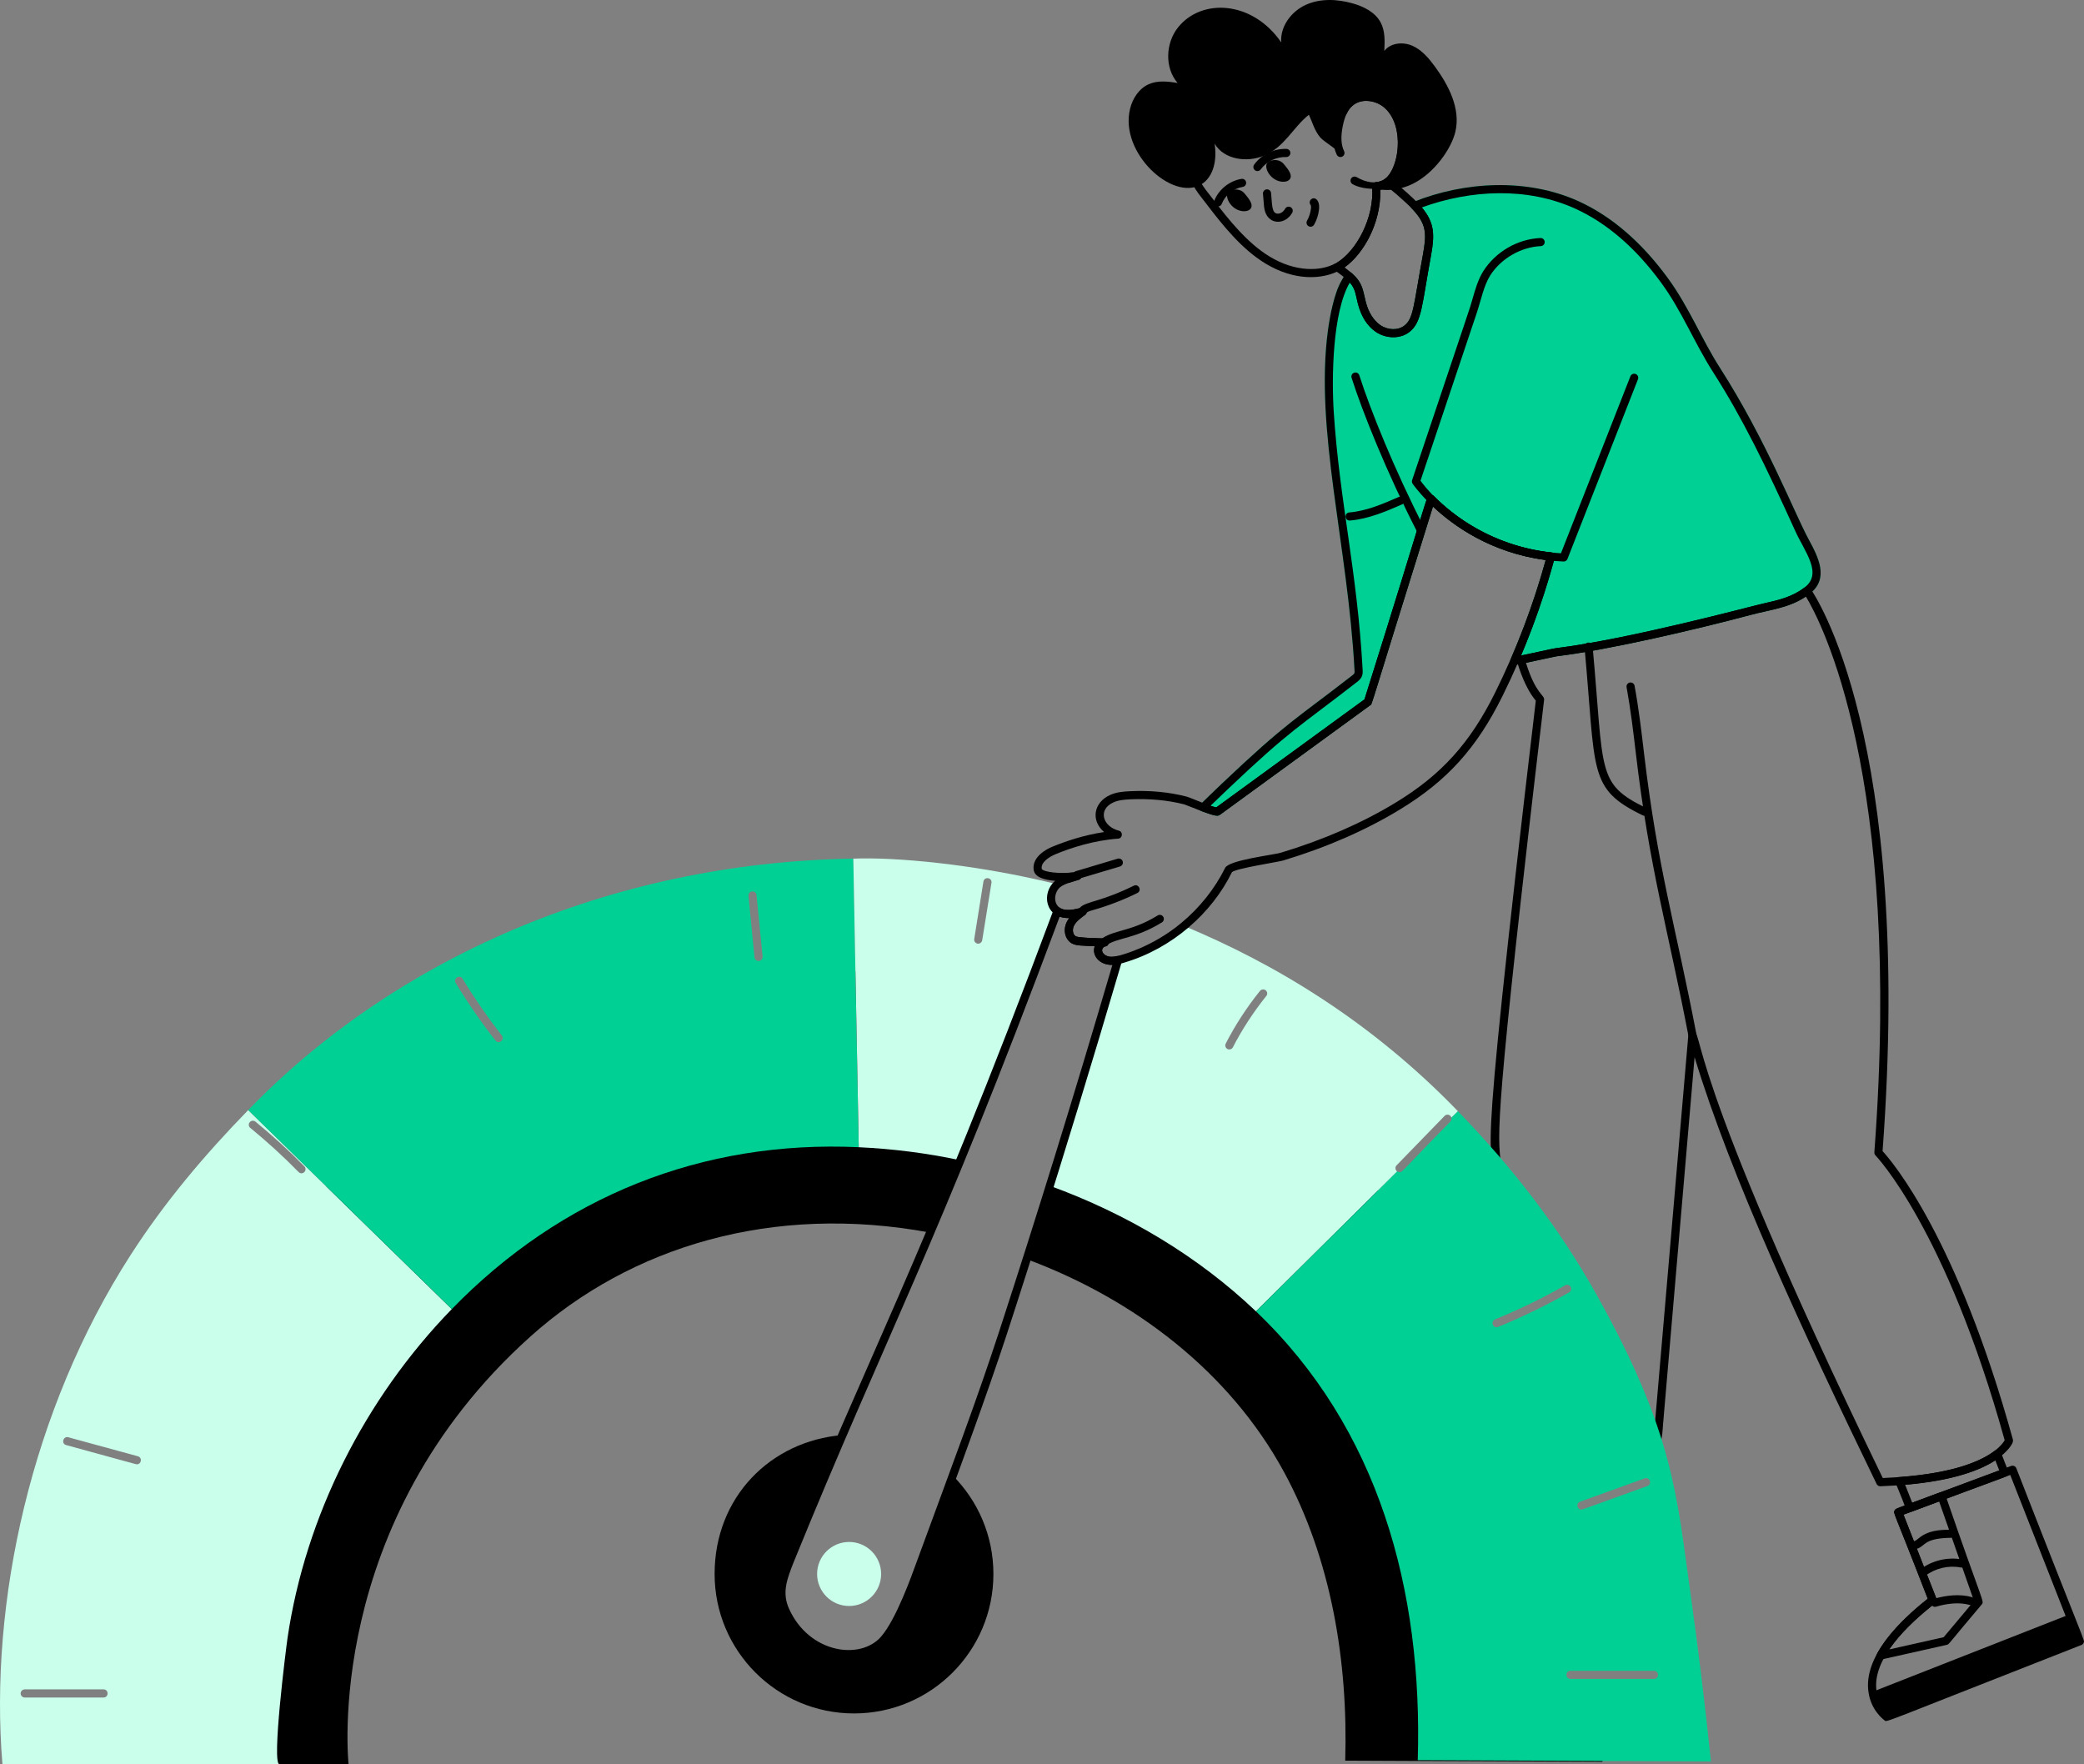 <svg width="202" height="171" viewBox="0 0 202 171" fill="none" xmlns="http://www.w3.org/2000/svg">
<rect x="0" y="0" width="202" height="171" fill="#808080" stroke="none"/>
<g clip-path="url(#clip0_1208_1884)">
<path d="M117.975 79.058C117.743 79.058 117.343 78.944 116.478 78.623C116.224 78.528 116.14 78.212 116.313 78.003C116.381 77.921 117.89 76.474 118.413 75.971C124.828 69.892 125.539 69.768 131.047 65.482C131.298 65.291 131.319 65.249 131.29 64.938C130.64 52.797 127.416 41.669 128.718 31.998C128.911 30.597 129.324 28.391 130.05 27.169C130.421 26.552 130.435 26.41 130.673 26.366C130.79 26.345 130.911 26.376 131.002 26.454C132.119 27.412 132.119 28.219 132.387 29.269C132.636 30.261 133.137 31.058 133.796 31.514C134.534 32.014 135.517 32.034 136.124 31.558C137.017 30.863 136.997 29.708 137.939 24.59C138.284 22.635 138.285 21.706 136.854 20.215C136.66 20.014 136.732 19.68 136.991 19.577C141.971 17.575 148.031 17.245 153.013 19.506C156.189 20.952 159.091 23.446 161.638 26.921C163.698 29.719 164.898 32.815 166.722 35.664C171.158 42.591 173.932 49.719 175.292 52.239C176.215 53.948 177.364 56.075 175.389 57.572C173.642 58.908 171.711 59.059 169.687 59.599C164.569 60.966 156.012 62.977 150.891 63.608C150.626 63.642 148.748 64.085 146.858 64.454C146.555 64.52 146.291 64.207 146.42 63.911C147.779 60.779 148.923 57.539 149.823 54.274C144.485 53.58 140.832 50.916 138.897 49.093C132.567 69.348 133.028 68.2 132.827 68.346C132.683 68.451 118.465 78.81 118.263 78.961C118.185 79.019 118.108 79.058 117.974 79.058H117.975Z" fill="#00D094"/>
<path d="M141.494 166.959L161.537 165.455L161.33 162.693C161.323 162.694 161.309 162.688 161.302 162.682L140.888 164.214C140.639 165.845 141.494 166.959 141.494 166.959Z" fill="black"/>
<path d="M142.656 161.48C142.321 161.455 142.169 161.042 142.412 160.805C143.781 159.472 145.883 158.252 148.662 157.175C148.023 147.991 147.897 148.301 148.104 148.063C148.303 147.836 148.229 147.981 152.852 147.677C153.104 147.644 153.337 147.877 153.271 148.32C153.619 159.211 153.86 159.013 153.501 159.245L149.354 161.927C149.143 162.064 149.36 161.977 142.656 161.48H142.656ZM143.643 160.768L149.038 161.193L152.885 158.705L152.495 148.486L148.821 148.694L149.469 157.409C149.482 157.583 149.379 157.745 149.216 157.807C146.841 158.704 144.972 159.698 143.643 160.768ZM152.877 148.133V148.136L152.886 148.132L152.877 148.133Z" fill="black"/>
<path d="M149.095 152.236H149.079C148.862 152.232 148.687 152.054 148.69 151.836C148.694 151.621 148.869 151.448 149.084 151.448H149.095C149.223 151.448 149.376 151.385 149.537 151.32C150.647 150.866 151.612 151.1 152.768 151.435C152.977 151.496 153.097 151.714 153.036 151.924C152.975 152.132 152.758 152.253 152.548 152.192C151.528 151.895 150.72 151.685 149.835 152.048C149.62 152.137 149.377 152.236 149.095 152.236H149.095Z" fill="black"/>
<path d="M152.607 155.22C151.553 154.659 150.252 154.566 149.127 154.971C148.925 155.042 148.696 154.938 148.624 154.734C148.55 154.53 148.656 154.303 148.86 154.23C150.191 153.751 151.729 153.86 152.976 154.524C153.168 154.627 153.241 154.865 153.139 155.056C153.035 155.252 152.794 155.32 152.606 155.22H152.607Z" fill="black"/>
<path d="M152.371 158.946C151.482 158.369 150.278 158.16 149.22 158.148C149.003 158.146 148.828 157.967 148.831 157.751C148.833 157.535 149.009 157.361 149.224 157.361H149.229C150.432 157.373 151.779 157.622 152.8 158.287C152.982 158.405 153.034 158.649 152.915 158.831C152.796 159.014 152.553 159.065 152.37 158.947L152.371 158.946Z" fill="black"/>
<path d="M184.759 146.299C183.797 143.708 183.581 143.645 183.769 143.346C183.835 143.24 183.949 143.172 184.074 143.163C189.482 142.775 192.103 141.562 193.349 140.613C193.559 140.453 193.86 140.541 193.955 140.783C194.619 142.592 194.774 142.642 194.656 142.906C194.528 143.191 194.811 142.928 185.263 146.523C185.065 146.596 184.839 146.501 184.759 146.298V146.299ZM184.663 143.908L185.35 145.65L193.784 142.515L193.403 141.538C191.992 142.46 189.389 143.509 184.663 143.908Z" fill="black"/>
<path d="M182.663 166.739C182.61 166.702 181.372 165.811 181.115 164.034C180.581 160.591 184.137 157.106 186.856 154.953C183.535 146.375 183.506 146.702 183.632 146.419C183.758 146.132 183.341 146.448 194.937 142.085C195.14 142.01 195.363 142.109 195.442 142.31C202.3 159.893 202.086 158.945 201.962 159.23C201.921 159.326 201.843 159.401 201.745 159.44C181.865 167.233 182.938 166.934 182.663 166.74V166.739ZM184.504 146.808L187.696 154.938C187.76 155.1 187.709 155.286 187.571 155.393C185.053 157.354 181.405 160.763 181.893 163.918C182.053 165.017 182.67 165.7 182.962 165.966L201.091 158.85L194.851 142.958L184.505 146.808H184.504Z" fill="black"/>
<path d="M182.89 166.419L201.598 159.071L200.586 156.494C200.579 156.496 200.564 156.495 200.555 156.491L181.501 163.975C181.744 165.607 182.889 166.419 182.889 166.419H182.89Z" fill="black"/>
<path d="M181.953 160.268C182.867 158.59 184.516 156.804 186.854 154.956C183.532 146.361 183.506 146.7 183.633 146.414C183.755 146.142 183.677 146.318 188.056 144.645C188.308 144.551 188.581 144.706 188.646 145.135C192.193 155.445 192.362 155.178 192.088 155.507C188.781 159.409 188.947 159.367 188.7 159.424L182.384 160.841C182.05 160.913 181.791 160.563 181.952 160.268L181.953 160.268ZM184.506 146.804L187.694 154.942C187.758 155.105 187.707 155.289 187.569 155.396C185.565 156.954 184.072 158.454 183.118 159.869L188.398 158.684L191.34 155.173L187.955 145.522L184.506 146.804L184.506 146.804ZM188.215 145.072L188.216 145.073L188.223 145.068L188.216 145.072H188.215Z" fill="black"/>
<path d="M185.573 149.359C185.698 149.322 185.826 149.216 185.964 149.104C186.886 148.343 187.89 148.279 189.085 148.26C189.59 148.224 189.635 149.038 189.098 149.048C186.399 149.092 186.662 149.857 185.797 150.114C185.294 150.259 185.076 149.505 185.573 149.358V149.359Z" fill="black"/>
<path d="M186.098 152.636C185.967 152.462 186.001 152.215 186.175 152.084C187.305 151.234 188.808 150.888 190.195 151.151C190.408 151.192 190.548 151.399 190.507 151.612C190.466 151.827 190.259 151.965 190.047 151.925C188.873 151.697 187.603 151.995 186.649 152.713C186.475 152.844 186.228 152.809 186.098 152.636Z" fill="black"/>
<path d="M187.45 154.967C188.616 154.62 189.97 154.466 191.136 154.798C191.345 154.858 191.466 155.075 191.407 155.285C191.347 155.494 191.128 155.617 190.92 155.555C189.9 155.267 188.691 155.42 187.674 155.722C187.171 155.867 186.953 155.116 187.45 154.967Z" fill="black"/>
<path d="M182.252 144.053C182.102 144.053 181.963 143.967 181.898 143.831C174.761 129.105 167.732 113.977 164.254 102.461L161.189 138.147C161.118 139.2 161.03 140.51 160.186 141.061C159.734 141.357 159.143 141.376 158.433 141.12C157.667 140.844 157.093 140.281 156.485 139.844C151.474 136.239 143.515 140.561 140.874 139.684C139.164 139.115 137.439 136.196 138.497 132.477C139.14 130.22 140.496 128.449 141.721 126.706C145.982 120.832 144.904 120.427 144.898 115.93C144.889 108.044 142.627 120.62 148.864 67.911C147.843 66.702 147.245 64.821 147.031 64.047C146.97 63.827 147.107 63.601 147.334 63.555C148.511 63.321 150.484 62.865 150.793 62.826C157.947 61.944 169.692 58.77 170.905 58.498C172.397 58.163 173.687 57.874 174.913 56.944C175.086 56.813 175.342 56.846 175.471 57.03C175.881 57.605 185.457 71.567 182.476 111.568C183.462 112.645 189.723 120.037 195.108 139.524C195.242 140.008 194.224 140.935 193.826 141.24C191.003 143.391 185.812 143.921 182.266 144.053H182.251H182.252ZM182.494 143.256C185.778 143.119 190.731 142.609 193.349 140.614C193.951 140.153 194.214 139.765 194.31 139.592C188.634 119.129 181.858 112.057 181.79 111.988C181.711 111.906 181.67 111.796 181.679 111.683C184.43 75.139 176.462 60.163 175.043 57.819C173.367 58.938 171.584 59.091 169.688 59.599C164.57 60.966 156.013 62.977 150.892 63.608C150.713 63.631 148.858 64.047 147.91 64.243C148.855 67.293 149.726 67.348 149.668 67.831C144.794 108.979 145.172 109.802 145.475 112.797C145.801 116.013 145.604 115.07 145.751 117.601C145.946 120.991 145.905 122.282 142.36 127.169C141.21 128.804 139.869 130.539 139.256 132.693C138.32 135.979 139.809 138.5 141.123 138.936C143.397 139.695 151.627 135.38 156.946 139.204C157.556 139.645 158.078 140.154 158.701 140.379C160.339 140.971 160.28 139.459 160.437 137.657L163.652 100.279C163.668 100.089 163.819 99.939 164.009 99.921C165.291 99.838 162.548 102.079 182.495 143.256L182.494 143.256Z" fill="black"/>
<path d="M163.657 100.385C161.662 89.986 159.891 84.265 158.573 73.115C158.321 70.978 158.059 68.768 157.663 66.61C157.624 66.396 157.766 66.192 157.979 66.152C158.199 66.122 158.399 66.255 158.438 66.468C158.839 68.65 159.102 70.873 159.356 73.022C160.669 84.144 162.417 89.738 164.431 100.237C164.472 100.45 164.332 100.657 164.119 100.698C163.9 100.739 163.698 100.596 163.658 100.385H163.657Z" fill="black"/>
<path d="M159.219 79.023C153.877 76.427 154.713 74.849 153.583 62.703C153.565 62.486 153.725 62.296 153.942 62.278C154.159 62.269 154.349 62.42 154.367 62.636C155.495 74.868 154.697 75.948 159.563 78.316C159.759 78.41 159.84 78.646 159.745 78.842C159.647 79.044 159.404 79.116 159.218 79.023H159.219Z" fill="black"/>
<path d="M137.386 51.596C134.403 45.777 132.052 39.899 131.008 36.617C130.942 36.41 131.057 36.189 131.264 36.122C131.472 36.057 131.692 36.171 131.758 36.378C132.79 39.62 135.117 45.444 138.086 51.235C138.185 51.429 138.108 51.667 137.915 51.766C137.724 51.864 137.485 51.79 137.385 51.596H137.386Z" fill="black"/>
<path d="M122.654 25.538C120.382 24.159 118.555 21.887 116.945 19.774C115.822 18.299 115.175 17.805 115.175 15.116C115.167 13.985 115.121 13.054 115.674 12.066C116.139 11.216 116.866 10.444 117.775 9.838C119.797 8.493 123.381 7.737 125.29 7.923C126.978 8.08 128.667 8.9 130.066 10.238C131.72 7.762 136.252 8.951 136.28 13.761V13.763C136.28 15.629 135.672 17.959 133.799 18.388C133.861 21.919 131.893 25.015 129.97 26.147C128.187 27.144 125.449 27.234 122.654 25.538L122.654 25.538ZM122.233 8.975C119.915 9.464 117.505 10.357 116.363 12.447C115.905 13.267 115.955 14.102 115.963 15.117C115.963 17.573 116.539 17.94 117.571 19.298C119.109 21.316 120.895 23.549 123.062 24.865C125.57 26.387 128 26.311 129.441 25.531L129.725 25.831L129.533 25.487C131.479 24.352 133.24 21.079 132.998 18.084C132.981 17.866 133.142 17.676 133.36 17.66C133.747 17.63 134.075 17.48 134.267 17.323C135.623 16.299 136.174 12.214 134.222 10.466C133.432 9.746 131.999 9.478 131.119 10.228C130.508 10.732 130.608 11.218 130.215 11.278C129.963 11.316 129.862 11.144 129.665 10.947C128.366 9.648 126.786 8.853 125.215 8.707C124.218 8.609 123.216 8.764 122.233 8.975V8.975Z" fill="black"/>
<path d="M129.906 12.085C129.692 13.024 129.85 14.133 130.038 15.073C129.964 14.702 128.304 13.72 127.979 13.332C127.397 12.638 127.229 11.889 126.871 11.12C125.303 12.364 124.547 14.231 122.531 15.083C120.874 15.784 118.64 15.475 117.73 13.923C117.969 15.387 117.688 17.141 116.407 17.89C113.636 19.51 108.49 14.816 109.536 10.543C109.78 9.544 110.397 8.589 111.334 8.167C112.202 7.777 113.206 7.887 114.145 8.046C112.87 6.565 112.971 4.166 114.197 2.643C116.476 -0.191 121.39 0.047 124.187 4.105C124.073 2.569 125.159 1.111 126.56 0.473C127.961 -0.165 129.599 -0.095 131.082 0.319C132.183 0.626 133.306 1.182 133.835 2.195C134.267 3.022 134.228 4.006 134.179 4.938C134.784 4.143 135.998 4.034 136.91 4.439C137.823 4.845 138.493 5.645 139.084 6.45C140.431 8.286 141.587 10.542 141.07 12.759C140.689 14.397 139.045 16.766 136.962 17.803C135.657 18.453 134.083 18.633 132.724 18.105C134.542 18.812 135.79 15.75 135.874 14.518C135.957 13.297 135.584 12.078 134.998 11.004C134.699 10.455 134.323 9.918 133.776 9.618C132.998 9.192 131.984 9.344 131.266 9.865C130.547 10.385 130.103 11.221 129.906 12.086L129.906 12.085Z" fill="black"/>
<path d="M130.788 49.668C132.47 49.526 134.063 48.831 135.604 48.159C135.804 48.073 136.036 48.163 136.123 48.362C136.209 48.561 136.118 48.793 135.919 48.88C134.394 49.545 132.665 50.3 130.854 50.452C130.328 50.488 130.275 49.711 130.788 49.667L130.788 49.668Z" fill="black"/>
<path d="M131.099 17.847C130.912 17.736 130.85 17.495 130.96 17.308C131.071 17.12 131.312 17.058 131.5 17.168C132.435 17.72 133.391 17.83 134.056 17.468C135.58 16.634 136.261 12.296 134.225 10.464C133.436 9.753 132.023 9.461 131.117 10.228C130.65 10.623 130.343 11.259 130.15 12.227C129.945 13.255 129.988 14.049 130.282 14.654C130.377 14.85 130.296 15.085 130.101 15.181C129.905 15.276 129.669 15.194 129.574 14.998C129.202 14.233 129.138 13.276 129.377 12.073C129.522 11.348 129.807 10.305 130.608 9.626C131.705 8.698 133.565 8.81 134.752 9.878C137.148 12.034 136.489 17.035 134.433 18.157C134.059 18.362 132.116 18.446 131.099 17.846V17.847Z" fill="black"/>
<path d="M125.081 17.258C124.974 17.535 124.627 17.635 124.33 17.619C123.189 17.557 122.528 16.336 122.796 15.85C122.994 15.488 123.955 15.29 124.451 15.919C124.702 16.237 125.251 16.815 125.081 17.257L125.081 17.258Z" fill="black"/>
<path d="M121.282 20.113C121.175 20.39 120.828 20.49 120.531 20.474C119.39 20.412 118.729 19.191 118.997 18.704C119.196 18.343 120.156 18.145 120.652 18.774C120.903 19.092 121.452 19.67 121.282 20.112L121.282 20.113Z" fill="black"/>
<path d="M121.652 16.507C121.475 16.38 121.435 16.133 121.562 15.958C122.276 14.966 123.487 14.392 124.699 14.433C124.916 14.442 125.085 14.626 125.076 14.843C125.066 15.06 124.882 15.227 124.665 15.221C123.723 15.188 122.753 15.651 122.201 16.418C122.074 16.595 121.827 16.634 121.651 16.508L121.652 16.507Z" fill="black"/>
<path d="M117.914 19.983C117.711 19.904 117.611 19.675 117.691 19.472C118.123 18.367 119.16 17.53 120.331 17.338C120.547 17.298 120.748 17.448 120.783 17.663C120.818 17.877 120.672 18.08 120.458 18.115C119.556 18.263 118.758 18.909 118.424 19.76C118.343 19.967 118.111 20.061 117.914 19.983L117.914 19.983Z" fill="black"/>
<path d="M122.638 20.554C122.516 20.21 122.512 19.919 122.419 18.776C122.401 18.558 122.562 18.369 122.779 18.351C122.999 18.339 123.186 18.495 123.204 18.711C123.313 19.897 123.267 20.661 123.827 20.708C124.109 20.721 124.396 20.54 124.567 20.232C124.673 20.043 124.912 19.975 125.103 20.081C125.293 20.187 125.361 20.427 125.255 20.617C124.618 21.756 123.095 21.846 122.638 20.553L122.638 20.554Z" fill="black"/>
<path d="M126.839 21.923C126.65 21.816 126.584 21.576 126.691 21.387C126.892 21.032 127.022 20.63 127.067 20.224C127.093 19.994 127.062 19.897 127.03 19.856C126.898 19.683 126.93 19.436 127.103 19.304C127.434 19.049 127.956 19.374 127.85 20.312C127.793 20.823 127.629 21.329 127.376 21.775C127.267 21.968 127.023 22.029 126.839 21.924V21.923Z" fill="black"/>
<path d="M99.486 96.251C95.74 106.006 92.893 112.949 90.15 119.467C74.883 116.628 61.133 120.825 51.428 129.528C31.213 147.642 33.787 171 33.787 171H10.281C10.258 170.835 10.242 170.67 10.234 170.504C10.086 167.41 9.7 167.072 11.285 166.332C13.463 165.313 14.164 163.662 12.858 161.59C12.398 160.859 11.801 160.219 11.35 159.483C10.488 158.079 10.733 156.586 10.974 155.042C12.49 145.268 15.918 135.923 21.145 127.796C24.482 122.608 28.568 117.971 32.953 113.649C36.763 109.902 43.698 104.838 51.027 101.352C61.182 96.516 72.581 94.141 82.916 94.141C84.451 94.109 90.938 94.164 99.487 96.251H99.486Z" fill="black"/>
<path d="M130.391 170.645C130.675 161.088 129.061 151.153 124.464 142.682C119.182 132.952 109.932 125.906 99.518 122.041C102.058 114.158 106.065 100.921 106.784 98.424C117.945 102.345 126.186 107.974 133.808 115.586C138.405 120.349 142.341 125.363 145.592 131.189C147.757 135.07 149.552 138.865 150.977 143.069C151.938 145.905 153.61 150.211 151.974 152.999C148.774 158.453 148.05 159.528 147.62 161.014C146.593 164.56 148.761 166.736 152.369 167.271C152.915 167.352 153.478 167.403 153.979 167.637C154.553 167.905 155.672 170.758 155.267 170.757L130.391 170.647V170.645Z" fill="black"/>
<path d="M43.792 126.882L24.057 107.595C19.838 111.925 15.925 116.554 12.651 121.655C3.013 136.621 -1.068 155.355 0.237 171H27.088C26.308 171 27.71 159.884 27.867 158.782C29.599 146.973 35.361 135.55 43.792 126.882ZM10.037 164.528H2.393C2.181 164.528 2 164.348 2 164.135C2 163.922 2.181 163.741 2.393 163.741H10.037C10.56 163.741 10.555 164.528 10.037 164.528H10.037ZM13.265 141.926C13.18 141.926 12.85 141.822 6.416 140.061C5.91 139.93 6.12 139.17 6.621 139.305L13.367 141.147C13.811 141.279 13.714 141.926 13.265 141.926ZM24.262 109.319C24.089 109.185 24.065 108.941 24.207 108.767C24.341 108.602 24.593 108.579 24.758 108.713C26.419 110.074 28.017 111.531 29.505 113.05C29.654 113.2 29.654 113.452 29.497 113.601C29.356 113.759 29.088 113.759 28.946 113.601C27.474 112.097 25.9 110.665 24.262 109.319H24.262Z" fill="#CAFFEC"/>
<path d="M82.711 83.221C58.783 83.612 37.953 93.216 24.058 107.594L43.792 126.882C54.412 115.964 68.051 110.489 83.239 111.192C83.185 108.321 83.434 121.555 82.711 83.221ZM48.02 100.848C46.634 99.077 45.343 97.203 44.17 95.274C43.903 94.816 44.582 94.424 44.839 94.865C45.996 96.77 47.28 98.62 48.642 100.368C48.955 100.774 48.341 101.266 48.02 100.848ZM73.564 93.141H73.525C73.32 93.141 73.154 92.991 73.131 92.786L72.548 86.827C72.525 86.615 72.682 86.418 72.903 86.402C73.115 86.386 73.312 86.536 73.328 86.748L73.918 92.707C73.934 92.928 73.776 93.117 73.564 93.141Z" fill="#00D094"/>
<path d="M102.485 85.709C94.559 83.744 86.738 83.059 82.711 83.222C83.433 121.553 83.184 108.323 83.239 111.193C86.513 111.342 89.811 111.76 93.071 112.452C96.341 104.446 99.544 96.22 102.493 88.307C101.597 87.698 101.766 86.269 102.485 85.709ZM95.204 91.133C95.172 91.322 95.007 91.464 94.818 91.464C94.581 91.464 94.388 91.246 94.433 91.007L95.322 85.442C95.417 84.931 96.178 85.052 96.102 85.567L95.204 91.133H95.204Z" fill="#CAFFEC"/>
<path d="M114.766 89.748C113.027 91.204 110.995 92.298 108.815 92.936C108.666 92.976 108.524 93.023 108.374 93.047C106.186 100.493 104.069 107.53 101.761 114.932C109.177 117.625 116.096 121.726 121.74 127.103L135.438 113.531C135.334 113.531 135.138 113.19 135.367 112.949C135.443 112.87 140.339 107.833 140.027 108.154C140.249 107.921 140.621 108.058 140.688 108.328L141.318 107.706C132.903 98.991 123.52 93.378 114.766 89.749V89.748ZM122.74 96.534C121.504 98.077 120.41 99.746 119.505 101.502C119.412 101.711 119.132 101.763 118.977 101.675C118.788 101.573 118.71 101.336 118.812 101.14C119.74 99.337 120.858 97.621 122.126 96.046C122.268 95.873 122.512 95.849 122.685 95.983C122.85 96.117 122.882 96.369 122.74 96.534V96.534Z" fill="#CAFFEC"/>
<path d="M165.839 170.724C165.273 165.206 164.595 159.695 163.824 154.2C162.528 144.998 162.22 138.851 154.779 125.529C151.063 118.876 146.576 113.153 141.318 107.705L140.688 108.327C140.719 108.453 140.688 108.603 140.585 108.705C135.785 113.584 135.961 113.61 135.658 113.61C135.579 113.61 135.5 113.586 135.437 113.531L121.74 127.103C133.637 138.445 137.92 154.097 137.421 170.598L165.839 170.724H165.839ZM160.714 162.332C160.714 162.553 160.534 162.726 160.321 162.726H152.229C151.705 162.726 151.71 161.939 152.229 161.939H160.321C160.533 161.939 160.714 162.119 160.714 162.332ZM153.157 145.548L159.416 143.289C159.62 143.218 159.841 143.32 159.919 143.525C159.99 143.73 159.888 143.958 159.683 144.029C153.096 146.396 153.423 146.312 153.291 146.312C152.839 146.312 152.742 145.692 153.157 145.548H153.157ZM144.915 127.882C147.237 126.93 149.52 125.82 151.709 124.576C151.897 124.473 152.134 124.536 152.244 124.725C152.346 124.914 152.283 125.158 152.094 125.261C149.882 126.52 147.568 127.646 145.207 128.614C144.697 128.784 144.447 128.08 144.915 127.882Z" fill="#00D094"/>
<path d="M96.29 152.555C96.29 160.018 90.245 166.072 82.782 166.072C75.319 166.072 69.266 160.018 69.266 152.555C69.266 145.091 74.713 139.66 81.648 139.093C79.917 143.076 78.224 147.075 76.626 151.106C75.941 152.845 75.319 154.333 76.13 156.105C76.815 157.616 77.995 158.939 79.491 159.671C81.451 160.631 84.167 160.647 85.695 158.892C86.112 158.412 86.434 157.853 86.749 157.294C87.812 155.404 88.505 153.499 89.237 151.476C90.374 148.376 91.91 144.233 92.346 143.013C94.786 145.461 96.29 148.831 96.29 152.555H96.29Z" fill="black"/>
<path d="M103.379 85.394C103.166 85.153 103.359 84.901 103.376 84.822C103.525 84.472 103.897 84.63 104.342 84.516C104.833 84.397 105.035 85.113 104.564 85.271C104.323 85.352 104.058 85.432 103.785 85.511C103.635 85.556 103.478 85.506 103.379 85.394H103.379Z" fill="black"/>
<path d="M82.297 160.72C81.243 160.72 80.191 160.452 79.318 160.025C77.79 159.276 76.53 157.942 75.772 156.267C74.914 154.394 75.523 152.832 76.26 150.961C83.274 133.269 89.459 122.162 102.125 88.17C102.214 87.93 102.508 87.834 102.722 87.986C103.271 88.375 104.235 88.129 104.845 87.973C105.259 87.864 105.526 88.416 105.174 88.673C104.743 88.987 104.3 89.309 104.092 89.739C103.926 90.076 103.97 90.579 104.277 90.751C104.568 90.912 106.846 90.95 107.079 90.952C107.579 90.958 107.603 91.7 107.106 91.738C106.957 91.751 106.79 91.994 106.831 92.186C106.912 92.544 107.405 92.887 108.276 92.665C108.566 92.588 108.838 92.862 108.752 93.157C102.722 113.697 97.717 128.916 97.602 129.279C95.67 135.196 92.436 143.935 92.353 144.153C87.674 156.938 86.781 160.721 82.297 160.721L82.297 160.72ZM102.71 88.852C90.628 121.22 86.047 129.029 76.945 151.37C76.286 153.042 75.765 154.363 76.488 155.941C78.439 160.25 83.397 160.933 85.397 158.633C86.86 156.952 88.34 152.796 88.867 151.342C92.314 141.948 94.622 135.866 96.853 129.035L96.886 128.933C100.468 117.923 103.859 107.016 107.823 93.523C106.522 93.544 105.803 92.559 106.112 91.715C105.635 91.696 105.179 91.669 104.767 91.644C104.445 91.613 104.16 91.586 103.892 91.437C103.19 91.043 102.906 89.923 103.642 88.981C103.329 88.986 103.003 88.955 102.71 88.851V88.852Z" fill="black"/>
<path d="M82.304 155.658C84.018 155.658 85.407 154.268 85.407 152.555C85.407 150.841 84.018 149.452 82.304 149.452C80.591 149.452 79.201 150.841 79.201 152.555C79.201 154.268 80.591 155.658 82.304 155.658Z" fill="#CAFFEC"/>
<path d="M106.112 91.715C105.635 91.697 105.179 91.67 104.768 91.644C104.445 91.614 104.16 91.587 103.892 91.438C103.191 91.043 102.907 89.923 103.642 88.981C101.272 89.019 100.913 86.525 102.275 85.371C101.314 85.301 100.327 85.055 100.201 84.353C100.039 83.456 100.725 82.597 102.036 82.055C103.26 81.551 105.032 80.943 107.018 80.644C105.677 79.48 106.049 77.76 107.581 77.061C108.194 76.776 108.859 76.721 109.487 76.688C111.443 76.591 113.294 76.768 114.997 77.204C115.554 77.362 117.134 78.106 117.89 78.257C118.328 77.936 120.605 76.276 132.258 67.786C138.723 47.254 138.205 48.079 138.619 47.98C138.751 47.947 138.895 47.987 138.992 48.085C140.743 49.858 144.549 52.924 150.366 53.544C150.606 53.57 150.767 53.804 150.704 54.038C149.476 58.607 147.775 63.148 145.63 67.471C143.144 72.493 140.271 75.673 135.713 78.448C132.403 80.465 128.589 82.132 124.381 83.401C123.861 83.556 119.862 84.156 119.413 84.528C117.473 88.503 113.61 91.945 108.925 93.314C108.734 93.367 108.587 93.41 108.435 93.435C106.84 93.85 105.741 92.728 106.112 91.715V91.715ZM105.174 88.673C104.743 88.987 104.3 89.309 104.092 89.739C103.926 90.076 103.97 90.579 104.277 90.751C104.568 90.912 106.846 90.95 107.079 90.952C107.579 90.958 107.603 91.7 107.106 91.738C107.044 91.743 106.973 91.791 106.917 91.867C106.636 92.239 107.064 92.643 107.513 92.722C107.853 92.773 108.254 92.686 108.584 92.591C108.666 92.558 111.66 91.835 114.513 89.446C116.292 87.97 117.756 86.129 118.751 84.118C119.131 83.357 123.401 82.87 124.155 82.647C128.298 81.397 132.05 79.758 135.304 77.777C139.722 75.086 142.511 71.999 144.925 67.121C146.973 62.994 148.617 58.651 149.824 54.274C144.486 53.58 140.833 50.916 138.898 49.093C132.568 69.348 133.029 68.2 132.828 68.346C132.684 68.451 118.466 78.81 118.264 78.961C118.053 79.119 117.846 79.13 116.479 78.623C116.4 78.592 114.899 77.994 114.792 77.964C113.176 77.55 111.402 77.388 109.527 77.474C108.977 77.503 108.398 77.55 107.91 77.776C106.372 78.481 106.901 80.125 108.446 80.509C108.879 80.617 108.823 81.252 108.379 81.284C105.979 81.454 103.769 82.193 102.337 82.782C101.609 83.084 100.869 83.617 100.976 84.214C101.009 84.398 102.007 84.693 103.713 84.584C104.045 84.567 104.258 84.537 104.343 84.515C104.833 84.397 105.036 85.113 104.564 85.27C103.923 85.486 102.97 85.681 102.608 86.14C102.087 86.778 102.147 87.85 103.006 88.119C103.576 88.297 104.25 88.124 104.846 87.972C105.262 87.864 105.525 88.416 105.175 88.672L105.174 88.673Z" fill="black"/>
<path d="M151.567 54.424H151.552C146.477 54.227 141.77 52.018 138.432 48.639C137.443 47.641 136.944 46.914 136.923 46.883C136.853 46.782 136.835 46.653 136.875 46.536C143.026 28.161 142.381 30.185 142.717 29.015C142.99 28.062 143.273 27.077 143.779 26.274C144.974 24.398 147.094 23.169 149.313 23.069C149.525 23.054 149.715 23.227 149.725 23.444C149.735 23.661 149.567 23.846 149.349 23.855C147.412 23.943 145.487 25.059 144.444 26.697C143.822 27.682 143.548 29.105 143.155 30.286C141.327 35.726 139.506 41.156 137.685 46.595C140.493 50.328 145.619 53.309 151.303 53.625L158.033 36.473C158.112 36.27 158.34 36.17 158.543 36.25C158.746 36.33 158.845 36.558 158.766 36.761L151.933 54.175C151.873 54.326 151.728 54.425 151.566 54.425L151.567 54.424Z" fill="black"/>
<path d="M133.351 32.163C132.277 31.42 131.792 30.265 131.516 28.993C131.327 28.119 131.204 27.666 130.49 27.051C129.633 26.291 129.169 26.216 129.24 25.809C129.284 25.563 129.488 25.523 129.591 25.456C131.446 24.361 133.24 21.093 132.998 18.084C132.981 17.867 133.142 17.677 133.36 17.661C133.746 17.63 134.075 17.481 134.267 17.324C134.41 17.208 134.615 17.204 134.76 17.319C135.924 18.233 136.954 19.184 137.422 19.669C139.044 21.361 139.101 22.544 138.714 24.727C137.819 29.541 137.845 31.217 136.609 32.18C135.72 32.874 134.346 32.836 133.351 32.164V32.163ZM130.327 25.915C132.098 27.241 131.992 27.721 132.387 29.269C132.637 30.261 133.137 31.058 133.796 31.514C134.535 32.014 135.517 32.034 136.124 31.558C137.017 30.863 136.998 29.708 137.939 24.59C138.336 22.348 138.249 21.479 136.289 19.665C135.73 19.141 135.129 18.621 134.497 18.115C134.315 18.224 134.061 18.328 133.799 18.388C133.857 21.699 132.124 24.637 130.327 25.915H130.327Z" fill="black"/>
<path d="M117.975 79.058C117.743 79.058 117.343 78.944 116.478 78.623C116.224 78.528 116.14 78.212 116.313 78.003C116.381 77.921 117.89 76.474 118.413 75.971C124.828 69.892 125.539 69.768 131.047 65.482C131.298 65.291 131.319 65.249 131.29 64.938C130.64 52.797 127.416 41.669 128.718 31.998C128.911 30.597 129.324 28.391 130.05 27.169C130.421 26.552 130.435 26.41 130.673 26.366C130.79 26.345 130.911 26.376 131.002 26.454C132.119 27.412 132.119 28.219 132.387 29.269C132.636 30.261 133.137 31.058 133.796 31.514C134.534 32.014 135.517 32.034 136.124 31.558C137.017 30.863 136.997 29.708 137.939 24.59C138.284 22.635 138.285 21.706 136.854 20.215C136.66 20.014 136.732 19.68 136.991 19.577C141.971 17.575 148.031 17.245 153.013 19.506C156.189 20.952 159.091 23.446 161.638 26.921C163.698 29.719 164.898 32.815 166.722 35.664C171.158 42.591 173.932 49.719 175.292 52.239C176.215 53.948 177.364 56.075 175.389 57.572C173.642 58.908 171.711 59.059 169.687 59.599C164.569 60.966 156.012 62.977 150.891 63.608C150.626 63.642 148.748 64.085 146.858 64.454C146.555 64.52 146.291 64.207 146.42 63.911C147.779 60.779 148.923 57.539 149.823 54.274C144.485 53.58 140.832 50.916 138.897 49.093C132.567 69.348 133.028 68.2 132.827 68.346C132.683 68.451 118.465 78.81 118.263 78.961C118.185 79.019 118.108 79.058 117.974 79.058H117.975ZM117.339 78.094C117.647 78.199 117.808 78.241 117.89 78.257C118.328 77.936 120.606 76.276 132.259 67.786C138.724 47.253 138.206 48.079 138.619 47.979C138.752 47.946 138.895 47.986 138.993 48.084C140.744 49.857 144.549 52.923 150.366 53.544C150.606 53.57 150.767 53.803 150.704 54.038C149.841 57.25 148.743 60.441 147.438 63.534C148.822 63.257 150.461 62.868 150.794 62.826C157.951 61.944 169.765 58.753 170.909 58.497C172.399 58.163 173.685 57.875 174.898 56.951C176.719 55.598 174.923 53.482 174.006 51.452C171.107 45.066 168.908 40.537 166.059 36.088C164.241 33.247 162.995 30.091 161.004 27.387C158.537 24.021 155.739 21.61 152.687 20.222C148.036 18.111 142.561 18.384 137.816 20.104C139.09 21.617 139.05 22.831 138.714 24.726C137.819 29.54 137.844 31.216 136.608 32.179C135.739 32.859 134.369 32.852 133.351 32.163C132.532 31.596 131.92 30.637 131.623 29.461C131.4 28.579 131.396 28.022 130.835 27.388C129.154 30.237 129.062 36.628 129.28 39.951C129.839 48.555 131.567 55.452 132.076 64.881C132.13 65.472 131.974 65.762 131.528 66.105C125.787 70.57 125.21 70.61 118.957 76.54L117.338 78.094H117.339Z" fill="black"/>
<path d="M104.295 84.432L108.334 83.226C108.542 83.166 108.761 83.282 108.824 83.49C108.886 83.699 108.768 83.919 108.559 83.981L104.52 85.187C104.015 85.331 103.8 84.58 104.295 84.431V84.432Z" fill="black"/>
<path d="M104.704 88.456C104.564 88.289 104.585 88.041 104.752 87.9C105.402 87.354 106.815 87.365 109.895 85.847C110.364 85.617 110.711 86.323 110.244 86.553C108.891 87.221 107.47 87.77 106.019 88.185C105.71 88.273 105.442 88.349 105.259 88.504C105.091 88.644 104.844 88.621 104.705 88.456H104.704Z" fill="black"/>
<path d="M106.771 91.454C106.654 91.27 106.706 91.026 106.889 90.909C108.137 90.106 109.73 90.257 112.212 88.73C112.397 88.614 112.639 88.674 112.753 88.859C112.867 89.045 112.809 89.287 112.624 89.4C110.049 90.986 108.415 90.862 107.315 91.571C107.249 91.614 106.89 91.638 106.771 91.453V91.454Z" fill="black"/>
</g>
<defs>
<clipPath id="clip0_1208_1884">
<rect width="202" height="171" fill="white"/>
</clipPath>
</defs>
</svg>
